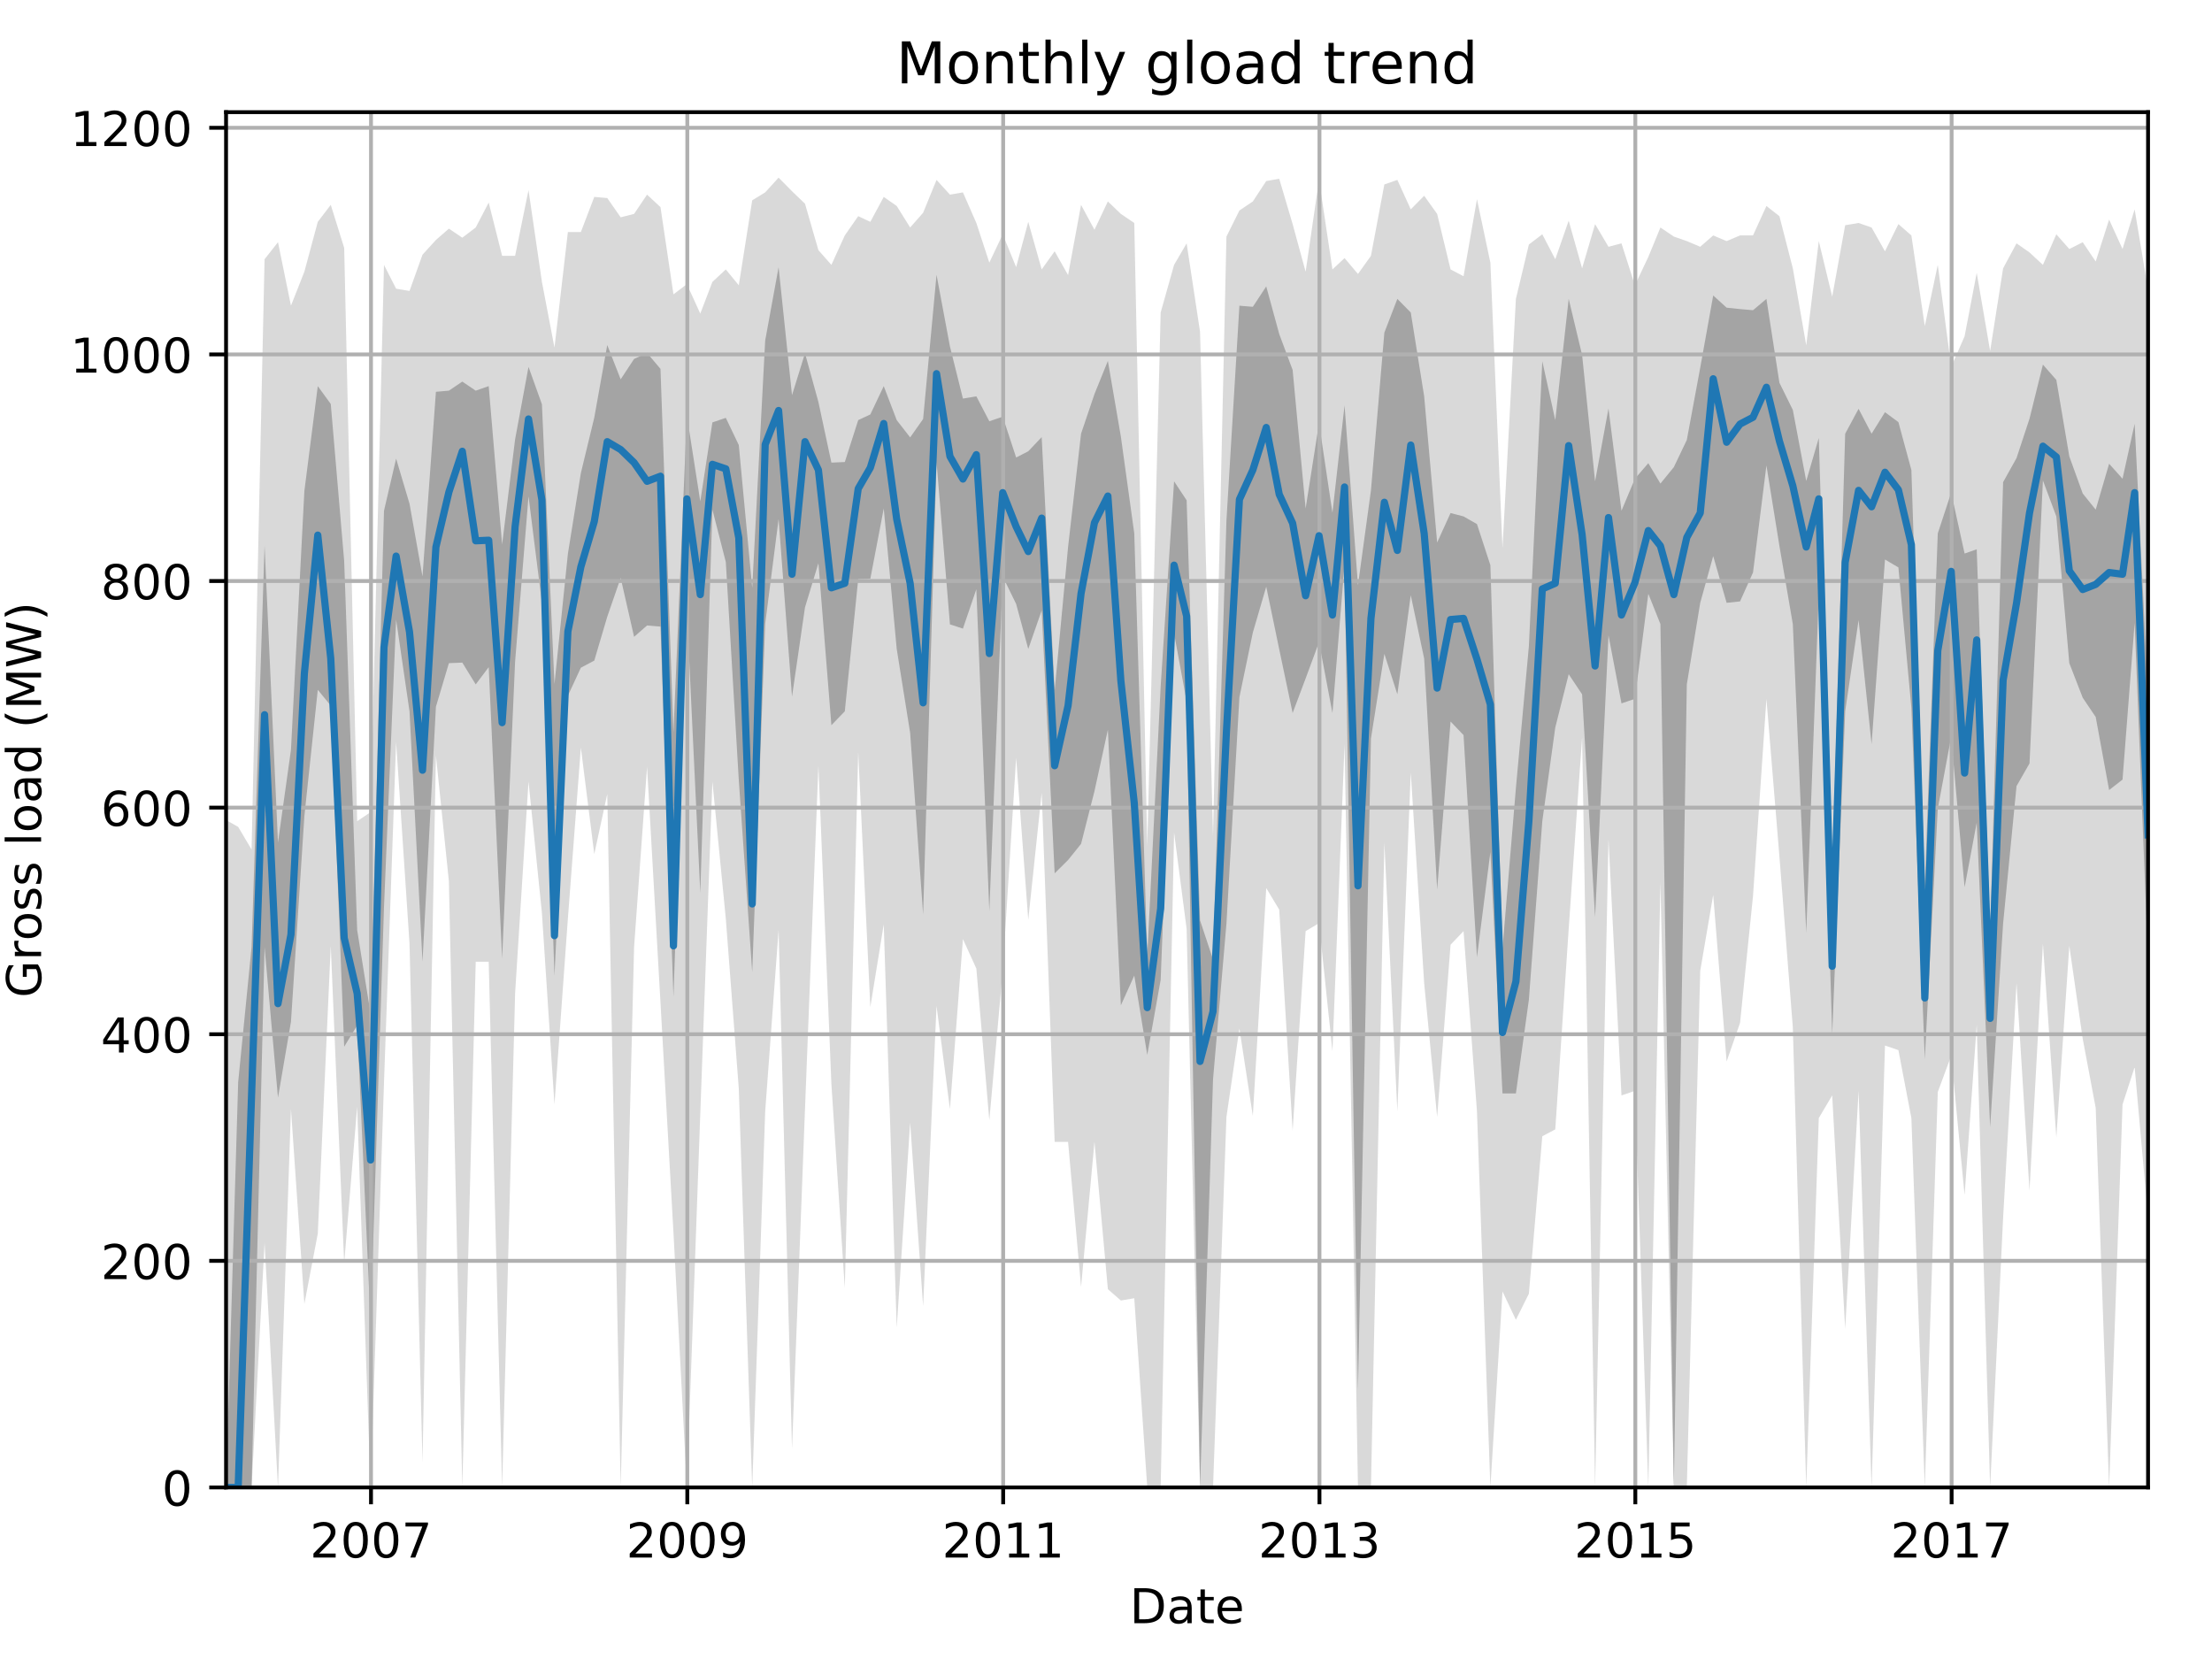 <?xml version="1.0" encoding="utf-8" standalone="no"?>
<!DOCTYPE svg PUBLIC "-//W3C//DTD SVG 1.1//EN"
  "http://www.w3.org/Graphics/SVG/1.1/DTD/svg11.dtd">
<!-- Created with matplotlib (http://matplotlib.org/) -->
<svg height="345.6pt" version="1.1" viewBox="0 0 460.8 345.6" width="460.8pt" xmlns="http://www.w3.org/2000/svg" xmlns:xlink="http://www.w3.org/1999/xlink">
 <defs>
  <style type="text/css">
*{stroke-linecap:butt;stroke-linejoin:round;}
  </style>
 </defs>
 <g id="figure_1">
  <g id="patch_1">
   <path d="M 0 345.6 
L 460.8 345.6 
L 460.8 0 
L 0 0 
z
" style="fill:none;"/>
  </g>
  <g id="axes_1">
   <g id="patch_2">
    <path d="M 47.092 309.863 
L 447.48 309.863 
L 447.48 23.365 
L 47.092 23.365 
z
" style="fill:none;"/>
   </g>
   <g id="PolyCollection_1">
    <path clip-path="url(#p8a9567e498)" d="M 47.092 170.839 
L 47.092 309.863 
L 49.616 309.863 
L 52.41 309.863 
L 55.114 258.88 
L 57.909 309.863 
L 60.613 231.028 
L 63.407 271.626 
L 66.201 256.992 
L 68.905 197.039 
L 71.7 263.129 
L 74.404 230.556 
L 77.198 309.863 
L 79.992 225.599 
L 82.516 154.553 
L 85.31 196.567 
L 88.014 304.671 
L 90.809 157.385 
L 93.513 183.585 
L 96.307 309.863 
L 99.101 200.344 
L 101.805 200.344 
L 104.6 309.863 
L 107.304 206.953 
L 110.098 162.814 
L 112.892 190.194 
L 115.506 230.084 
L 118.3 191.374 
L 121.004 155.733 
L 123.799 177.92 
L 126.503 165.411 
L 129.297 309.863 
L 132.091 197.275 
L 134.795 159.746 
L 137.59 208.841 
L 140.294 256.756 
L 143.088 309.863 
L 145.882 231.972 
L 148.406 162.814 
L 151.2 191.374 
L 153.904 226.779 
L 156.699 309.863 
L 159.403 231.5 
L 162.197 193.735 
L 164.991 301.838 
L 167.695 231.028 
L 170.49 159.51 
L 173.194 225.835 
L 175.988 268.321 
L 178.782 156.677 
L 181.306 209.785 
L 184.1 192.554 
L 186.804 276.583 
L 189.599 233.86 
L 192.303 272.098 
L 195.097 209.549 
L 197.891 231.028 
L 200.595 195.623 
L 203.389 201.76 
L 206.094 233.388 
L 208.888 202.232 
L 211.682 157.857 
L 214.206 191.61 
L 217 165.174 
L 219.704 237.873 
L 222.499 237.873 
L 225.203 268.085 
L 227.997 237.873 
L 230.791 268.557 
L 233.495 270.918 
L 236.289 270.446 
L 238.994 309.863 
L 241.788 309.863 
L 244.582 173.436 
L 247.196 193.499 
L 249.99 309.863 
L 252.694 309.863 
L 255.489 232.68 
L 258.193 214.27 
L 260.987 232.444 
L 263.781 185.001 
L 266.485 189.486 
L 269.28 235.513 
L 271.984 193.971 
L 274.778 192.318 
L 277.572 218.99 
L 280.096 155.025 
L 282.89 309.863 
L 285.594 309.863 
L 288.389 175.56 
L 291.093 231.5 
L 293.887 160.926 
L 296.681 204.828 
L 299.385 232.68 
L 302.179 196.803 
L 304.884 193.971 
L 307.678 231.5 
L 310.472 309.863 
L 312.996 269.03 
L 315.79 274.93 
L 318.494 269.502 
L 321.288 236.693 
L 323.993 235.277 
L 326.787 193.499 
L 329.581 153.609 
L 332.285 309.863 
L 335.079 174.852 
L 337.783 228.196 
L 340.578 227.251 
L 343.372 309.863 
L 345.896 183.821 
L 348.69 309.863 
L 351.394 309.863 
L 354.188 202.232 
L 356.892 186.418 
L 359.687 221.115 
L 362.481 213.089 
L 365.185 186.654 
L 367.979 145.584 
L 370.683 178.392 
L 373.478 214.034 
L 376.272 309.863 
L 378.886 232.916 
L 381.68 228.196 
L 384.384 276.819 
L 387.178 227.251 
L 389.883 309.863 
L 392.677 217.81 
L 395.471 218.754 
L 398.175 232.916 
L 400.969 309.863 
L 403.674 227.488 
L 406.468 219.934 
L 409.262 248.967 
L 411.786 213.561 
L 414.58 309.863 
L 417.284 253.687 
L 420.078 204.828 
L 422.783 248.023 
L 425.577 196.567 
L 428.371 236.929 
L 431.075 197.039 
L 433.869 216.394 
L 436.573 230.792 
L 439.368 309.863 
L 442.162 230.084 
L 444.686 222.295 
L 447.48 253.687 
L 447.48 60.375 
L 447.48 60.375 
L 444.686 43.617 
L 442.162 51.878 
L 439.368 45.741 
L 436.573 54.474 
L 433.869 50.462 
L 431.075 51.878 
L 428.371 48.81 
L 425.577 55.182 
L 422.783 52.586 
L 420.078 50.698 
L 417.284 55.891 
L 414.58 73.121 
L 411.786 56.835 
L 409.262 70.053 
L 406.468 76.426 
L 403.674 55.182 
L 400.969 67.928 
L 398.175 49.046 
L 395.471 46.685 
L 392.677 52.35 
L 389.883 47.393 
L 387.178 46.449 
L 384.384 46.921 
L 381.68 61.791 
L 378.886 50.226 
L 376.272 71.941 
L 373.478 55.891 
L 370.683 45.033 
L 367.979 42.909 
L 365.185 49.046 
L 362.481 49.046 
L 359.687 50.226 
L 356.892 49.046 
L 354.188 51.406 
L 351.394 50.226 
L 348.69 49.282 
L 345.896 47.393 
L 343.372 53.53 
L 340.578 59.431 
L 337.783 50.698 
L 335.079 51.406 
L 332.285 46.685 
L 329.581 55.891 
L 326.787 45.977 
L 323.993 54.002 
L 321.288 48.81 
L 318.494 50.934 
L 315.79 62.264 
L 312.996 114.191 
L 310.472 54.71 
L 307.678 41.492 
L 304.884 57.543 
L 302.179 56.127 
L 299.385 44.561 
L 296.681 40.784 
L 293.887 43.617 
L 291.093 37.48 
L 288.389 38.424 
L 285.594 53.294 
L 282.89 57.071 
L 280.096 53.766 
L 277.572 56.127 
L 274.778 37.48 
L 271.984 56.599 
L 269.28 46.685 
L 266.485 37.244 
L 263.781 37.716 
L 260.987 41.965 
L 258.193 43.853 
L 255.489 49.282 
L 252.694 174.144 
L 249.99 69.109 
L 247.196 50.698 
L 244.582 55.182 
L 241.788 65.096 
L 238.994 176.268 
L 236.289 46.449 
L 233.495 44.561 
L 230.791 41.965 
L 227.997 47.865 
L 225.203 42.673 
L 222.499 57.307 
L 219.704 52.35 
L 217 56.127 
L 214.206 46.213 
L 211.682 55.655 
L 208.888 48.81 
L 206.094 54.71 
L 203.389 46.449 
L 200.595 40.076 
L 197.891 40.548 
L 195.097 37.48 
L 192.303 44.325 
L 189.599 47.393 
L 186.804 42.909 
L 184.1 41.02 
L 181.306 46.213 
L 178.782 45.033 
L 175.988 49.046 
L 173.194 55.182 
L 170.49 52.114 
L 167.695 42.437 
L 164.991 39.84 
L 162.197 37.008 
L 159.403 40.076 
L 156.699 41.729 
L 153.904 59.431 
L 151.2 56.127 
L 148.406 58.723 
L 145.882 65.332 
L 143.088 59.195 
L 140.294 61.319 
L 137.59 43.145 
L 134.795 40.548 
L 132.091 44.561 
L 129.297 45.269 
L 126.503 41.256 
L 123.799 41.02 
L 121.004 48.337 
L 118.3 48.337 
L 115.506 72.413 
L 112.892 58.723 
L 110.098 39.604 
L 107.304 53.294 
L 104.6 53.294 
L 101.805 42.201 
L 99.101 47.393 
L 96.307 49.518 
L 93.513 47.629 
L 90.809 49.99 
L 88.014 53.058 
L 85.31 60.611 
L 82.516 60.139 
L 79.992 55.182 
L 77.198 169.187 
L 74.404 171.075 
L 71.7 51.642 
L 68.905 42.673 
L 66.201 46.213 
L 63.407 56.599 
L 60.613 63.68 
L 57.909 50.462 
L 55.114 54.002 
L 52.41 176.976 
L 49.616 172.255 
L 47.092 170.839 
z
" style="fill:#808080;fill-opacity:0.3;"/>
   </g>
   <g id="PolyCollection_2">
    <path clip-path="url(#p8a9567e498)" d="M 47.092 309.863 
L 47.092 309.863 
L 49.616 309.863 
L 52.41 309.863 
L 55.114 197.275 
L 57.909 228.668 
L 60.613 212.853 
L 63.407 170.013 
L 66.201 143.695 
L 68.905 147 
L 71.7 218.046 
L 74.404 213.621 
L 77.198 275.639 
L 79.992 189.014 
L 82.516 129.061 
L 85.31 148.18 
L 88.014 200.344 
L 90.809 147.236 
L 93.513 138.149 
L 96.307 138.031 
L 99.101 142.574 
L 101.805 138.975 
L 104.6 199.694 
L 107.304 137.853 
L 110.098 103.392 
L 112.892 125.58 
L 115.506 203.294 
L 118.3 144.935 
L 121.004 139.093 
L 123.799 137.617 
L 126.503 128.471 
L 129.297 120.387 
L 132.091 132.661 
L 134.795 130.3 
L 137.59 130.536 
L 140.294 207.661 
L 143.088 127.291 
L 145.882 186.004 
L 148.406 106.166 
L 151.2 117.082 
L 153.904 162.519 
L 156.699 202.527 
L 159.403 129.946 
L 162.197 108.113 
L 164.991 145.112 
L 167.695 126.524 
L 170.49 117.319 
L 173.194 151.071 
L 175.988 148.18 
L 178.782 120.623 
L 181.306 120.564 
L 184.1 105.93 
L 186.804 135.198 
L 189.599 152.665 
L 192.303 190.489 
L 195.097 96.252 
L 197.891 130.064 
L 200.595 130.949 
L 203.389 122.747 
L 206.094 189.781 
L 208.888 120.092 
L 211.682 125.816 
L 214.206 135.198 
L 217 127.173 
L 219.704 181.933 
L 222.499 179.159 
L 225.203 175.796 
L 227.997 164.82 
L 230.791 152.016 
L 233.495 209.431 
L 236.289 203.235 
L 238.994 219.757 
L 241.788 204.12 
L 244.582 131.953 
L 247.196 146.115 
L 249.99 309.863 
L 252.694 224.891 
L 255.489 192.436 
L 258.193 145.23 
L 260.987 131.776 
L 263.781 122.216 
L 266.485 135.257 
L 269.28 148.534 
L 271.984 141.335 
L 274.778 133.782 
L 277.572 148.534 
L 280.096 117.555 
L 282.89 289.683 
L 285.594 153.845 
L 288.389 136.201 
L 291.093 144.639 
L 293.887 123.986 
L 296.681 137.204 
L 299.385 185.296 
L 302.179 150.304 
L 304.884 153.137 
L 307.678 199.399 
L 310.472 177.507 
L 312.996 227.783 
L 315.79 227.783 
L 318.494 208.251 
L 321.288 171.075 
L 323.993 151.543 
L 326.787 140.45 
L 329.581 144.639 
L 332.285 191.079 
L 335.079 132.366 
L 337.783 146.528 
L 340.578 145.584 
L 343.372 123.691 
L 345.896 130.005 
L 348.69 309.863 
L 351.394 142.574 
L 354.188 125.58 
L 356.892 115.843 
L 359.687 125.58 
L 362.481 125.285 
L 365.185 119.266 
L 367.979 96.961 
L 370.683 113.719 
L 373.478 130.005 
L 376.272 194.325 
L 378.886 123.927 
L 381.68 215.45 
L 384.384 148.18 
L 387.178 129.179 
L 389.883 155.025 
L 392.677 116.551 
L 395.471 118.204 
L 398.175 147.472 
L 400.969 220.643 
L 403.674 168.479 
L 406.468 153.491 
L 409.262 184.824 
L 411.786 171.37 
L 414.58 234.805 
L 417.284 192.377 
L 420.078 163.758 
L 422.783 159.038 
L 425.577 100.088 
L 428.371 107.582 
L 431.075 138.149 
L 433.869 145.348 
L 436.573 149.36 
L 439.368 164.584 
L 442.162 162.401 
L 444.686 129.769 
L 447.48 200.167 
L 447.48 144.639 
L 447.48 144.639 
L 444.686 88.286 
L 442.162 99.734 
L 439.368 96.606 
L 436.573 106.166 
L 433.869 102.802 
L 431.075 95.072 
L 428.371 79.14 
L 425.577 75.953 
L 422.783 87.224 
L 420.078 95.426 
L 417.284 100.442 
L 414.58 193.971 
L 411.786 114.427 
L 409.262 115.312 
L 406.468 102.625 
L 403.674 111.123 
L 400.969 184.293 
L 398.175 97.905 
L 395.471 87.932 
L 392.677 85.867 
L 389.883 90.352 
L 387.178 85.159 
L 384.384 90.352 
L 381.68 182.405 
L 378.886 91.237 
L 376.272 100.206 
L 373.478 85.395 
L 370.683 79.73 
L 367.979 62.264 
L 365.185 64.624 
L 362.481 64.388 
L 359.687 64.093 
L 356.892 61.555 
L 354.188 76.603 
L 351.394 91.65 
L 348.69 97.315 
L 345.896 100.737 
L 343.372 96.488 
L 340.578 99.734 
L 337.783 106.402 
L 335.079 85.1 
L 332.285 100.265 
L 329.581 73.947 
L 326.787 62.264 
L 323.993 87.519 
L 321.288 75.245 
L 318.494 134.608 
L 315.79 164.171 
L 312.996 197.629 
L 310.472 117.732 
L 307.678 109.175 
L 304.884 107.582 
L 302.179 106.874 
L 299.385 113.011 
L 296.681 82.562 
L 293.887 65.096 
L 291.093 62.264 
L 288.389 69.286 
L 285.594 102.153 
L 282.89 121.921 
L 280.096 84.451 
L 277.572 106.815 
L 274.778 88.168 
L 271.984 105.93 
L 269.28 77.075 
L 266.485 69.581 
L 263.781 59.667 
L 260.987 63.916 
L 258.193 63.68 
L 255.489 108.467 
L 252.694 199.872 
L 249.99 191.728 
L 247.196 104.219 
L 244.582 100.265 
L 241.788 142.987 
L 238.994 199.104 
L 236.289 111.123 
L 233.495 90.942 
L 230.791 75.186 
L 227.997 82.09 
L 225.203 90.352 
L 222.499 113.955 
L 219.704 143.872 
L 217 91.06 
L 214.206 94.01 
L 211.682 95.308 
L 208.888 86.811 
L 206.094 87.755 
L 203.389 82.562 
L 200.595 83.035 
L 197.891 72.177 
L 195.097 57.248 
L 192.303 87.283 
L 189.599 91.119 
L 186.804 87.519 
L 184.1 80.438 
L 181.306 86.339 
L 178.782 87.519 
L 175.988 96.252 
L 173.194 96.37 
L 170.49 83.743 
L 167.695 73.593 
L 164.991 82.326 
L 162.197 55.655 
L 159.403 70.938 
L 156.699 122.452 
L 153.904 92.712 
L 151.2 87.047 
L 148.406 87.991 
L 145.882 104.455 
L 143.088 86.575 
L 140.294 152.606 
L 137.59 76.839 
L 134.795 73.534 
L 132.091 74.773 
L 129.297 79.022 
L 126.503 71.882 
L 123.799 86.988 
L 121.004 98.554 
L 118.3 115.371 
L 115.506 142.515 
L 112.892 84.215 
L 110.098 76.426 
L 107.304 91.532 
L 104.6 113.424 
L 101.805 80.438 
L 99.101 81.382 
L 96.307 79.494 
L 93.513 81.382 
L 90.809 81.618 
L 88.014 120.092 
L 85.31 104.927 
L 82.516 95.544 
L 79.992 106.402 
L 77.198 211.142 
L 74.404 193.735 
L 71.7 116.905 
L 68.905 84.156 
L 66.201 80.438 
L 63.407 102.271 
L 60.613 156.205 
L 57.909 175.501 
L 55.114 113.66 
L 52.41 197.275 
L 49.616 225.422 
L 47.092 309.863 
z
" style="fill:#808080;fill-opacity:0.6;"/>
   </g>
   <g id="matplotlib.axis_1">
    <g id="xtick_1">
     <g id="line2d_1">
      <path clip-path="url(#p8a9567e498)" d="M 77.288 309.863 
L 77.288 23.365 
" style="fill:none;stroke:#b0b0b0;stroke-linecap:square;stroke-width:0.8;"/>
     </g>
     <g id="line2d_2">
      <defs>
       <path d="M 0 0 
L 0 3.5 
" id="m3d90d6428c" style="stroke:#000000;stroke-width:0.8;"/>
      </defs>
      <g>
       <use style="stroke:#000000;stroke-width:0.8;" x="77.288" xlink:href="#m3d90d6428c" y="309.863"/>
      </g>
     </g>
     <g id="text_1">
      <!-- 2007 -->
      <defs>
       <path d="M 19.188 8.297 
L 53.609 8.297 
L 53.609 0 
L 7.328 0 
L 7.328 8.297 
Q 12.938 14.109 22.625 23.891 
Q 32.328 33.688 34.812 36.531 
Q 39.547 41.844 41.422 45.531 
Q 43.312 49.219 43.312 52.781 
Q 43.312 58.594 39.234 62.25 
Q 35.156 65.922 28.609 65.922 
Q 23.969 65.922 18.812 64.312 
Q 13.672 62.703 7.812 59.422 
L 7.812 69.391 
Q 13.766 71.781 18.938 73 
Q 24.125 74.219 28.422 74.219 
Q 39.75 74.219 46.484 68.547 
Q 53.219 62.891 53.219 53.422 
Q 53.219 48.922 51.531 44.891 
Q 49.859 40.875 45.406 35.406 
Q 44.188 33.984 37.641 27.219 
Q 31.109 20.453 19.188 8.297 
z
" id="DejaVuSans-32"/>
       <path d="M 31.781 66.406 
Q 24.172 66.406 20.328 58.906 
Q 16.5 51.422 16.5 36.375 
Q 16.5 21.391 20.328 13.891 
Q 24.172 6.391 31.781 6.391 
Q 39.453 6.391 43.281 13.891 
Q 47.125 21.391 47.125 36.375 
Q 47.125 51.422 43.281 58.906 
Q 39.453 66.406 31.781 66.406 
z
M 31.781 74.219 
Q 44.047 74.219 50.516 64.516 
Q 56.984 54.828 56.984 36.375 
Q 56.984 17.969 50.516 8.266 
Q 44.047 -1.422 31.781 -1.422 
Q 19.531 -1.422 13.062 8.266 
Q 6.594 17.969 6.594 36.375 
Q 6.594 54.828 13.062 64.516 
Q 19.531 74.219 31.781 74.219 
z
" id="DejaVuSans-30"/>
       <path d="M 8.203 72.906 
L 55.078 72.906 
L 55.078 68.703 
L 28.609 0 
L 18.312 0 
L 43.219 64.594 
L 8.203 64.594 
z
" id="DejaVuSans-37"/>
      </defs>
      <g transform="translate(64.563 324.462)scale(0.1 -0.1)">
       <use xlink:href="#DejaVuSans-32"/>
       <use x="63.623" xlink:href="#DejaVuSans-30"/>
       <use x="127.246" xlink:href="#DejaVuSans-30"/>
       <use x="190.869" xlink:href="#DejaVuSans-37"/>
      </g>
     </g>
    </g>
    <g id="xtick_2">
     <g id="line2d_3">
      <path clip-path="url(#p8a9567e498)" d="M 143.178 309.863 
L 143.178 23.365 
" style="fill:none;stroke:#b0b0b0;stroke-linecap:square;stroke-width:0.8;"/>
     </g>
     <g id="line2d_4">
      <g>
       <use style="stroke:#000000;stroke-width:0.8;" x="143.178" xlink:href="#m3d90d6428c" y="309.863"/>
      </g>
     </g>
     <g id="text_2">
      <!-- 2009 -->
      <defs>
       <path d="M 10.984 1.516 
L 10.984 10.5 
Q 14.703 8.734 18.5 7.812 
Q 22.312 6.891 25.984 6.891 
Q 35.75 6.891 40.891 13.453 
Q 46.047 20.016 46.781 33.406 
Q 43.953 29.203 39.594 26.953 
Q 35.25 24.703 29.984 24.703 
Q 19.047 24.703 12.672 31.312 
Q 6.297 37.938 6.297 49.422 
Q 6.297 60.641 12.938 67.422 
Q 19.578 74.219 30.609 74.219 
Q 43.266 74.219 49.922 64.516 
Q 56.594 54.828 56.594 36.375 
Q 56.594 19.141 48.406 8.859 
Q 40.234 -1.422 26.422 -1.422 
Q 22.703 -1.422 18.891 -0.688 
Q 15.094 0.047 10.984 1.516 
z
M 30.609 32.422 
Q 37.25 32.422 41.125 36.953 
Q 45.016 41.5 45.016 49.422 
Q 45.016 57.281 41.125 61.844 
Q 37.25 66.406 30.609 66.406 
Q 23.969 66.406 20.094 61.844 
Q 16.219 57.281 16.219 49.422 
Q 16.219 41.5 20.094 36.953 
Q 23.969 32.422 30.609 32.422 
z
" id="DejaVuSans-39"/>
      </defs>
      <g transform="translate(130.453 324.462)scale(0.1 -0.1)">
       <use xlink:href="#DejaVuSans-32"/>
       <use x="63.623" xlink:href="#DejaVuSans-30"/>
       <use x="127.246" xlink:href="#DejaVuSans-30"/>
       <use x="190.869" xlink:href="#DejaVuSans-39"/>
      </g>
     </g>
    </g>
    <g id="xtick_3">
     <g id="line2d_5">
      <path clip-path="url(#p8a9567e498)" d="M 208.978 309.863 
L 208.978 23.365 
" style="fill:none;stroke:#b0b0b0;stroke-linecap:square;stroke-width:0.8;"/>
     </g>
     <g id="line2d_6">
      <g>
       <use style="stroke:#000000;stroke-width:0.8;" x="208.978" xlink:href="#m3d90d6428c" y="309.863"/>
      </g>
     </g>
     <g id="text_3">
      <!-- 2011 -->
      <defs>
       <path d="M 12.406 8.297 
L 28.516 8.297 
L 28.516 63.922 
L 10.984 60.406 
L 10.984 69.391 
L 28.422 72.906 
L 38.281 72.906 
L 38.281 8.297 
L 54.391 8.297 
L 54.391 0 
L 12.406 0 
z
" id="DejaVuSans-31"/>
      </defs>
      <g transform="translate(196.253 324.462)scale(0.1 -0.1)">
       <use xlink:href="#DejaVuSans-32"/>
       <use x="63.623" xlink:href="#DejaVuSans-30"/>
       <use x="127.246" xlink:href="#DejaVuSans-31"/>
       <use x="190.869" xlink:href="#DejaVuSans-31"/>
      </g>
     </g>
    </g>
    <g id="xtick_4">
     <g id="line2d_7">
      <path clip-path="url(#p8a9567e498)" d="M 274.868 309.863 
L 274.868 23.365 
" style="fill:none;stroke:#b0b0b0;stroke-linecap:square;stroke-width:0.8;"/>
     </g>
     <g id="line2d_8">
      <g>
       <use style="stroke:#000000;stroke-width:0.8;" x="274.868" xlink:href="#m3d90d6428c" y="309.863"/>
      </g>
     </g>
     <g id="text_4">
      <!-- 2013 -->
      <defs>
       <path d="M 40.578 39.312 
Q 47.656 37.797 51.625 33 
Q 55.609 28.219 55.609 21.188 
Q 55.609 10.406 48.188 4.484 
Q 40.766 -1.422 27.094 -1.422 
Q 22.516 -1.422 17.656 -0.516 
Q 12.797 0.391 7.625 2.203 
L 7.625 11.719 
Q 11.719 9.328 16.594 8.109 
Q 21.484 6.891 26.812 6.891 
Q 36.078 6.891 40.938 10.547 
Q 45.797 14.203 45.797 21.188 
Q 45.797 27.641 41.281 31.266 
Q 36.766 34.906 28.719 34.906 
L 20.219 34.906 
L 20.219 43.016 
L 29.109 43.016 
Q 36.375 43.016 40.234 45.922 
Q 44.094 48.828 44.094 54.297 
Q 44.094 59.906 40.109 62.906 
Q 36.141 65.922 28.719 65.922 
Q 24.656 65.922 20.016 65.031 
Q 15.375 64.156 9.812 62.312 
L 9.812 71.094 
Q 15.438 72.656 20.344 73.438 
Q 25.25 74.219 29.594 74.219 
Q 40.828 74.219 47.359 69.109 
Q 53.906 64.016 53.906 55.328 
Q 53.906 49.266 50.438 45.094 
Q 46.969 40.922 40.578 39.312 
z
" id="DejaVuSans-33"/>
      </defs>
      <g transform="translate(262.143 324.462)scale(0.1 -0.1)">
       <use xlink:href="#DejaVuSans-32"/>
       <use x="63.623" xlink:href="#DejaVuSans-30"/>
       <use x="127.246" xlink:href="#DejaVuSans-31"/>
       <use x="190.869" xlink:href="#DejaVuSans-33"/>
      </g>
     </g>
    </g>
    <g id="xtick_5">
     <g id="line2d_9">
      <path clip-path="url(#p8a9567e498)" d="M 340.668 309.863 
L 340.668 23.365 
" style="fill:none;stroke:#b0b0b0;stroke-linecap:square;stroke-width:0.8;"/>
     </g>
     <g id="line2d_10">
      <g>
       <use style="stroke:#000000;stroke-width:0.8;" x="340.668" xlink:href="#m3d90d6428c" y="309.863"/>
      </g>
     </g>
     <g id="text_5">
      <!-- 2015 -->
      <defs>
       <path d="M 10.797 72.906 
L 49.516 72.906 
L 49.516 64.594 
L 19.828 64.594 
L 19.828 46.734 
Q 21.969 47.469 24.109 47.828 
Q 26.266 48.188 28.422 48.188 
Q 40.625 48.188 47.75 41.5 
Q 54.891 34.812 54.891 23.391 
Q 54.891 11.625 47.562 5.094 
Q 40.234 -1.422 26.906 -1.422 
Q 22.312 -1.422 17.547 -0.641 
Q 12.797 0.141 7.719 1.703 
L 7.719 11.625 
Q 12.109 9.234 16.797 8.062 
Q 21.484 6.891 26.703 6.891 
Q 35.156 6.891 40.078 11.328 
Q 45.016 15.766 45.016 23.391 
Q 45.016 31 40.078 35.438 
Q 35.156 39.891 26.703 39.891 
Q 22.75 39.891 18.812 39.016 
Q 14.891 38.141 10.797 36.281 
z
" id="DejaVuSans-35"/>
      </defs>
      <g transform="translate(327.943 324.462)scale(0.1 -0.1)">
       <use xlink:href="#DejaVuSans-32"/>
       <use x="63.623" xlink:href="#DejaVuSans-30"/>
       <use x="127.246" xlink:href="#DejaVuSans-31"/>
       <use x="190.869" xlink:href="#DejaVuSans-35"/>
      </g>
     </g>
    </g>
    <g id="xtick_6">
     <g id="line2d_11">
      <path clip-path="url(#p8a9567e498)" d="M 406.558 309.863 
L 406.558 23.365 
" style="fill:none;stroke:#b0b0b0;stroke-linecap:square;stroke-width:0.8;"/>
     </g>
     <g id="line2d_12">
      <g>
       <use style="stroke:#000000;stroke-width:0.8;" x="406.558" xlink:href="#m3d90d6428c" y="309.863"/>
      </g>
     </g>
     <g id="text_6">
      <!-- 2017 -->
      <g transform="translate(393.833 324.462)scale(0.1 -0.1)">
       <use xlink:href="#DejaVuSans-32"/>
       <use x="63.623" xlink:href="#DejaVuSans-30"/>
       <use x="127.246" xlink:href="#DejaVuSans-31"/>
       <use x="190.869" xlink:href="#DejaVuSans-37"/>
      </g>
     </g>
    </g>
    <g id="text_7">
     <!-- Date -->
     <defs>
      <path d="M 19.672 64.797 
L 19.672 8.109 
L 31.594 8.109 
Q 46.688 8.109 53.688 14.938 
Q 60.688 21.781 60.688 36.531 
Q 60.688 51.172 53.688 57.984 
Q 46.688 64.797 31.594 64.797 
z
M 9.812 72.906 
L 30.078 72.906 
Q 51.266 72.906 61.172 64.094 
Q 71.094 55.281 71.094 36.531 
Q 71.094 17.672 61.125 8.828 
Q 51.172 0 30.078 0 
L 9.812 0 
z
" id="DejaVuSans-44"/>
      <path d="M 34.281 27.484 
Q 23.391 27.484 19.188 25 
Q 14.984 22.516 14.984 16.5 
Q 14.984 11.719 18.141 8.906 
Q 21.297 6.109 26.703 6.109 
Q 34.188 6.109 38.703 11.406 
Q 43.219 16.703 43.219 25.484 
L 43.219 27.484 
z
M 52.203 31.203 
L 52.203 0 
L 43.219 0 
L 43.219 8.297 
Q 40.141 3.328 35.547 0.953 
Q 30.953 -1.422 24.312 -1.422 
Q 15.922 -1.422 10.953 3.297 
Q 6 8.016 6 15.922 
Q 6 25.141 12.172 29.828 
Q 18.359 34.516 30.609 34.516 
L 43.219 34.516 
L 43.219 35.406 
Q 43.219 41.609 39.141 45 
Q 35.062 48.391 27.688 48.391 
Q 23 48.391 18.547 47.266 
Q 14.109 46.141 10.016 43.891 
L 10.016 52.203 
Q 14.938 54.109 19.578 55.047 
Q 24.219 56 28.609 56 
Q 40.484 56 46.344 49.844 
Q 52.203 43.703 52.203 31.203 
z
" id="DejaVuSans-61"/>
      <path d="M 18.312 70.219 
L 18.312 54.688 
L 36.812 54.688 
L 36.812 47.703 
L 18.312 47.703 
L 18.312 18.016 
Q 18.312 11.328 20.141 9.422 
Q 21.969 7.516 27.594 7.516 
L 36.812 7.516 
L 36.812 0 
L 27.594 0 
Q 17.188 0 13.234 3.875 
Q 9.281 7.766 9.281 18.016 
L 9.281 47.703 
L 2.688 47.703 
L 2.688 54.688 
L 9.281 54.688 
L 9.281 70.219 
z
" id="DejaVuSans-74"/>
      <path d="M 56.203 29.594 
L 56.203 25.203 
L 14.891 25.203 
Q 15.484 15.922 20.484 11.062 
Q 25.484 6.203 34.422 6.203 
Q 39.594 6.203 44.453 7.469 
Q 49.312 8.734 54.109 11.281 
L 54.109 2.781 
Q 49.266 0.734 44.188 -0.344 
Q 39.109 -1.422 33.891 -1.422 
Q 20.797 -1.422 13.156 6.188 
Q 5.516 13.812 5.516 26.812 
Q 5.516 40.234 12.766 48.109 
Q 20.016 56 32.328 56 
Q 43.359 56 49.781 48.891 
Q 56.203 41.797 56.203 29.594 
z
M 47.219 32.234 
Q 47.125 39.594 43.094 43.984 
Q 39.062 48.391 32.422 48.391 
Q 24.906 48.391 20.391 44.141 
Q 15.875 39.891 15.188 32.172 
z
" id="DejaVuSans-65"/>
     </defs>
     <g transform="translate(235.335 338.14)scale(0.1 -0.1)">
      <use xlink:href="#DejaVuSans-44"/>
      <use x="77.002" xlink:href="#DejaVuSans-61"/>
      <use x="138.281" xlink:href="#DejaVuSans-74"/>
      <use x="177.49" xlink:href="#DejaVuSans-65"/>
     </g>
    </g>
   </g>
   <g id="matplotlib.axis_2">
    <g id="ytick_1">
     <g id="line2d_13">
      <path clip-path="url(#p8a9567e498)" d="M 47.092 309.863 
L 447.48 309.863 
" style="fill:none;stroke:#b0b0b0;stroke-linecap:square;stroke-width:0.8;"/>
     </g>
     <g id="line2d_14">
      <defs>
       <path d="M 0 0 
L -3.5 0 
" id="mbc3f89f410" style="stroke:#000000;stroke-width:0.8;"/>
      </defs>
      <g>
       <use style="stroke:#000000;stroke-width:0.8;" x="47.092" xlink:href="#mbc3f89f410" y="309.863"/>
      </g>
     </g>
     <g id="text_8">
      <!-- 0 -->
      <g transform="translate(33.73 313.663)scale(0.1 -0.1)">
       <use xlink:href="#DejaVuSans-30"/>
      </g>
     </g>
    </g>
    <g id="ytick_2">
     <g id="line2d_15">
      <path clip-path="url(#p8a9567e498)" d="M 47.092 262.657 
L 447.48 262.657 
" style="fill:none;stroke:#b0b0b0;stroke-linecap:square;stroke-width:0.8;"/>
     </g>
     <g id="line2d_16">
      <g>
       <use style="stroke:#000000;stroke-width:0.8;" x="47.092" xlink:href="#mbc3f89f410" y="262.657"/>
      </g>
     </g>
     <g id="text_9">
      <!-- 200 -->
      <g transform="translate(21.005 266.456)scale(0.1 -0.1)">
       <use xlink:href="#DejaVuSans-32"/>
       <use x="63.623" xlink:href="#DejaVuSans-30"/>
       <use x="127.246" xlink:href="#DejaVuSans-30"/>
      </g>
     </g>
    </g>
    <g id="ytick_3">
     <g id="line2d_17">
      <path clip-path="url(#p8a9567e498)" d="M 47.092 215.45 
L 447.48 215.45 
" style="fill:none;stroke:#b0b0b0;stroke-linecap:square;stroke-width:0.8;"/>
     </g>
     <g id="line2d_18">
      <g>
       <use style="stroke:#000000;stroke-width:0.8;" x="47.092" xlink:href="#mbc3f89f410" y="215.45"/>
      </g>
     </g>
     <g id="text_10">
      <!-- 400 -->
      <defs>
       <path d="M 37.797 64.312 
L 12.891 25.391 
L 37.797 25.391 
z
M 35.203 72.906 
L 47.609 72.906 
L 47.609 25.391 
L 58.016 25.391 
L 58.016 17.188 
L 47.609 17.188 
L 47.609 0 
L 37.797 0 
L 37.797 17.188 
L 4.891 17.188 
L 4.891 26.703 
z
" id="DejaVuSans-34"/>
      </defs>
      <g transform="translate(21.005 219.249)scale(0.1 -0.1)">
       <use xlink:href="#DejaVuSans-34"/>
       <use x="63.623" xlink:href="#DejaVuSans-30"/>
       <use x="127.246" xlink:href="#DejaVuSans-30"/>
      </g>
     </g>
    </g>
    <g id="ytick_4">
     <g id="line2d_19">
      <path clip-path="url(#p8a9567e498)" d="M 47.092 168.243 
L 447.48 168.243 
" style="fill:none;stroke:#b0b0b0;stroke-linecap:square;stroke-width:0.8;"/>
     </g>
     <g id="line2d_20">
      <g>
       <use style="stroke:#000000;stroke-width:0.8;" x="47.092" xlink:href="#mbc3f89f410" y="168.243"/>
      </g>
     </g>
     <g id="text_11">
      <!-- 600 -->
      <defs>
       <path d="M 33.016 40.375 
Q 26.375 40.375 22.484 35.828 
Q 18.609 31.297 18.609 23.391 
Q 18.609 15.531 22.484 10.953 
Q 26.375 6.391 33.016 6.391 
Q 39.656 6.391 43.531 10.953 
Q 47.406 15.531 47.406 23.391 
Q 47.406 31.297 43.531 35.828 
Q 39.656 40.375 33.016 40.375 
z
M 52.594 71.297 
L 52.594 62.312 
Q 48.875 64.062 45.094 64.984 
Q 41.312 65.922 37.594 65.922 
Q 27.828 65.922 22.672 59.328 
Q 17.531 52.734 16.797 39.406 
Q 19.672 43.656 24.016 45.922 
Q 28.375 48.188 33.594 48.188 
Q 44.578 48.188 50.953 41.516 
Q 57.328 34.859 57.328 23.391 
Q 57.328 12.156 50.688 5.359 
Q 44.047 -1.422 33.016 -1.422 
Q 20.359 -1.422 13.672 8.266 
Q 6.984 17.969 6.984 36.375 
Q 6.984 53.656 15.188 63.938 
Q 23.391 74.219 37.203 74.219 
Q 40.922 74.219 44.703 73.484 
Q 48.484 72.75 52.594 71.297 
z
" id="DejaVuSans-36"/>
      </defs>
      <g transform="translate(21.005 172.042)scale(0.1 -0.1)">
       <use xlink:href="#DejaVuSans-36"/>
       <use x="63.623" xlink:href="#DejaVuSans-30"/>
       <use x="127.246" xlink:href="#DejaVuSans-30"/>
      </g>
     </g>
    </g>
    <g id="ytick_5">
     <g id="line2d_21">
      <path clip-path="url(#p8a9567e498)" d="M 47.092 121.036 
L 447.48 121.036 
" style="fill:none;stroke:#b0b0b0;stroke-linecap:square;stroke-width:0.8;"/>
     </g>
     <g id="line2d_22">
      <g>
       <use style="stroke:#000000;stroke-width:0.8;" x="47.092" xlink:href="#mbc3f89f410" y="121.036"/>
      </g>
     </g>
     <g id="text_12">
      <!-- 800 -->
      <defs>
       <path d="M 31.781 34.625 
Q 24.75 34.625 20.719 30.859 
Q 16.703 27.094 16.703 20.516 
Q 16.703 13.922 20.719 10.156 
Q 24.75 6.391 31.781 6.391 
Q 38.812 6.391 42.859 10.172 
Q 46.922 13.969 46.922 20.516 
Q 46.922 27.094 42.891 30.859 
Q 38.875 34.625 31.781 34.625 
z
M 21.922 38.812 
Q 15.578 40.375 12.031 44.719 
Q 8.5 49.078 8.5 55.328 
Q 8.5 64.062 14.719 69.141 
Q 20.953 74.219 31.781 74.219 
Q 42.672 74.219 48.875 69.141 
Q 55.078 64.062 55.078 55.328 
Q 55.078 49.078 51.531 44.719 
Q 48 40.375 41.703 38.812 
Q 48.828 37.156 52.797 32.312 
Q 56.781 27.484 56.781 20.516 
Q 56.781 9.906 50.312 4.234 
Q 43.844 -1.422 31.781 -1.422 
Q 19.734 -1.422 13.25 4.234 
Q 6.781 9.906 6.781 20.516 
Q 6.781 27.484 10.781 32.312 
Q 14.797 37.156 21.922 38.812 
z
M 18.312 54.391 
Q 18.312 48.734 21.844 45.562 
Q 25.391 42.391 31.781 42.391 
Q 38.141 42.391 41.719 45.562 
Q 45.312 48.734 45.312 54.391 
Q 45.312 60.062 41.719 63.234 
Q 38.141 66.406 31.781 66.406 
Q 25.391 66.406 21.844 63.234 
Q 18.312 60.062 18.312 54.391 
z
" id="DejaVuSans-38"/>
      </defs>
      <g transform="translate(21.005 124.835)scale(0.1 -0.1)">
       <use xlink:href="#DejaVuSans-38"/>
       <use x="63.623" xlink:href="#DejaVuSans-30"/>
       <use x="127.246" xlink:href="#DejaVuSans-30"/>
      </g>
     </g>
    </g>
    <g id="ytick_6">
     <g id="line2d_23">
      <path clip-path="url(#p8a9567e498)" d="M 47.092 73.829 
L 447.48 73.829 
" style="fill:none;stroke:#b0b0b0;stroke-linecap:square;stroke-width:0.8;"/>
     </g>
     <g id="line2d_24">
      <g>
       <use style="stroke:#000000;stroke-width:0.8;" x="47.092" xlink:href="#mbc3f89f410" y="73.829"/>
      </g>
     </g>
     <g id="text_13">
      <!-- 1000 -->
      <g transform="translate(14.642 77.628)scale(0.1 -0.1)">
       <use xlink:href="#DejaVuSans-31"/>
       <use x="63.623" xlink:href="#DejaVuSans-30"/>
       <use x="127.246" xlink:href="#DejaVuSans-30"/>
       <use x="190.869" xlink:href="#DejaVuSans-30"/>
      </g>
     </g>
    </g>
    <g id="ytick_7">
     <g id="line2d_25">
      <path clip-path="url(#p8a9567e498)" d="M 47.092 26.622 
L 447.48 26.622 
" style="fill:none;stroke:#b0b0b0;stroke-linecap:square;stroke-width:0.8;"/>
     </g>
     <g id="line2d_26">
      <g>
       <use style="stroke:#000000;stroke-width:0.8;" x="47.092" xlink:href="#mbc3f89f410" y="26.622"/>
      </g>
     </g>
     <g id="text_14">
      <!-- 1200 -->
      <g transform="translate(14.642 30.422)scale(0.1 -0.1)">
       <use xlink:href="#DejaVuSans-31"/>
       <use x="63.623" xlink:href="#DejaVuSans-32"/>
       <use x="127.246" xlink:href="#DejaVuSans-30"/>
       <use x="190.869" xlink:href="#DejaVuSans-30"/>
      </g>
     </g>
    </g>
    <g id="text_15">
     <!-- Gross load (MW) -->
     <defs>
      <path d="M 59.516 10.406 
L 59.516 29.984 
L 43.406 29.984 
L 43.406 38.094 
L 69.281 38.094 
L 69.281 6.781 
Q 63.578 2.734 56.688 0.656 
Q 49.812 -1.422 42 -1.422 
Q 24.906 -1.422 15.25 8.562 
Q 5.609 18.562 5.609 36.375 
Q 5.609 54.25 15.25 64.234 
Q 24.906 74.219 42 74.219 
Q 49.125 74.219 55.547 72.453 
Q 61.969 70.703 67.391 67.281 
L 67.391 56.781 
Q 61.922 61.422 55.766 63.766 
Q 49.609 66.109 42.828 66.109 
Q 29.438 66.109 22.719 58.641 
Q 16.016 51.172 16.016 36.375 
Q 16.016 21.625 22.719 14.156 
Q 29.438 6.688 42.828 6.688 
Q 48.047 6.688 52.141 7.594 
Q 56.25 8.5 59.516 10.406 
z
" id="DejaVuSans-47"/>
      <path d="M 41.109 46.297 
Q 39.594 47.172 37.812 47.578 
Q 36.031 48 33.891 48 
Q 26.266 48 22.188 43.047 
Q 18.109 38.094 18.109 28.812 
L 18.109 0 
L 9.078 0 
L 9.078 54.688 
L 18.109 54.688 
L 18.109 46.188 
Q 20.953 51.172 25.484 53.578 
Q 30.031 56 36.531 56 
Q 37.453 56 38.578 55.875 
Q 39.703 55.766 41.062 55.516 
z
" id="DejaVuSans-72"/>
      <path d="M 30.609 48.391 
Q 23.391 48.391 19.188 42.75 
Q 14.984 37.109 14.984 27.297 
Q 14.984 17.484 19.156 11.844 
Q 23.344 6.203 30.609 6.203 
Q 37.797 6.203 41.984 11.859 
Q 46.188 17.531 46.188 27.297 
Q 46.188 37.016 41.984 42.703 
Q 37.797 48.391 30.609 48.391 
z
M 30.609 56 
Q 42.328 56 49.016 48.375 
Q 55.719 40.766 55.719 27.297 
Q 55.719 13.875 49.016 6.219 
Q 42.328 -1.422 30.609 -1.422 
Q 18.844 -1.422 12.172 6.219 
Q 5.516 13.875 5.516 27.297 
Q 5.516 40.766 12.172 48.375 
Q 18.844 56 30.609 56 
z
" id="DejaVuSans-6f"/>
      <path d="M 44.281 53.078 
L 44.281 44.578 
Q 40.484 46.531 36.375 47.5 
Q 32.281 48.484 27.875 48.484 
Q 21.188 48.484 17.844 46.438 
Q 14.5 44.391 14.5 40.281 
Q 14.5 37.156 16.891 35.375 
Q 19.281 33.594 26.516 31.984 
L 29.594 31.297 
Q 39.156 29.25 43.188 25.516 
Q 47.219 21.781 47.219 15.094 
Q 47.219 7.469 41.188 3.016 
Q 35.156 -1.422 24.609 -1.422 
Q 20.219 -1.422 15.453 -0.562 
Q 10.688 0.297 5.422 2 
L 5.422 11.281 
Q 10.406 8.688 15.234 7.391 
Q 20.062 6.109 24.812 6.109 
Q 31.156 6.109 34.562 8.281 
Q 37.984 10.453 37.984 14.406 
Q 37.984 18.062 35.516 20.016 
Q 33.062 21.969 24.703 23.781 
L 21.578 24.516 
Q 13.234 26.266 9.516 29.906 
Q 5.812 33.547 5.812 39.891 
Q 5.812 47.609 11.281 51.797 
Q 16.75 56 26.812 56 
Q 31.781 56 36.172 55.266 
Q 40.578 54.547 44.281 53.078 
z
" id="DejaVuSans-73"/>
      <path id="DejaVuSans-20"/>
      <path d="M 9.422 75.984 
L 18.406 75.984 
L 18.406 0 
L 9.422 0 
z
" id="DejaVuSans-6c"/>
      <path d="M 45.406 46.391 
L 45.406 75.984 
L 54.391 75.984 
L 54.391 0 
L 45.406 0 
L 45.406 8.203 
Q 42.578 3.328 38.25 0.953 
Q 33.938 -1.422 27.875 -1.422 
Q 17.969 -1.422 11.734 6.484 
Q 5.516 14.406 5.516 27.297 
Q 5.516 40.188 11.734 48.094 
Q 17.969 56 27.875 56 
Q 33.938 56 38.25 53.625 
Q 42.578 51.266 45.406 46.391 
z
M 14.797 27.297 
Q 14.797 17.391 18.875 11.75 
Q 22.953 6.109 30.078 6.109 
Q 37.203 6.109 41.297 11.75 
Q 45.406 17.391 45.406 27.297 
Q 45.406 37.203 41.297 42.844 
Q 37.203 48.484 30.078 48.484 
Q 22.953 48.484 18.875 42.844 
Q 14.797 37.203 14.797 27.297 
z
" id="DejaVuSans-64"/>
      <path d="M 31 75.875 
Q 24.469 64.656 21.281 53.656 
Q 18.109 42.672 18.109 31.391 
Q 18.109 20.125 21.312 9.062 
Q 24.516 -2 31 -13.188 
L 23.188 -13.188 
Q 15.875 -1.703 12.234 9.375 
Q 8.594 20.453 8.594 31.391 
Q 8.594 42.281 12.203 53.312 
Q 15.828 64.359 23.188 75.875 
z
" id="DejaVuSans-28"/>
      <path d="M 9.812 72.906 
L 24.516 72.906 
L 43.109 23.297 
L 61.812 72.906 
L 76.516 72.906 
L 76.516 0 
L 66.891 0 
L 66.891 64.016 
L 48.094 14.016 
L 38.188 14.016 
L 19.391 64.016 
L 19.391 0 
L 9.812 0 
z
" id="DejaVuSans-4d"/>
      <path d="M 3.328 72.906 
L 13.281 72.906 
L 28.609 11.281 
L 43.891 72.906 
L 54.984 72.906 
L 70.312 11.281 
L 85.594 72.906 
L 95.609 72.906 
L 77.297 0 
L 64.891 0 
L 49.516 63.281 
L 33.984 0 
L 21.578 0 
z
" id="DejaVuSans-57"/>
      <path d="M 8.016 75.875 
L 15.828 75.875 
Q 23.141 64.359 26.781 53.312 
Q 30.422 42.281 30.422 31.391 
Q 30.422 20.453 26.781 9.375 
Q 23.141 -1.703 15.828 -13.188 
L 8.016 -13.188 
Q 14.5 -2 17.703 9.062 
Q 20.906 20.125 20.906 31.391 
Q 20.906 42.672 17.703 53.656 
Q 14.5 64.656 8.016 75.875 
z
" id="DejaVuSans-29"/>
     </defs>
     <g transform="translate(8.563 207.835)rotate(-90)scale(0.1 -0.1)">
      <use xlink:href="#DejaVuSans-47"/>
      <use x="77.49" xlink:href="#DejaVuSans-72"/>
      <use x="118.572" xlink:href="#DejaVuSans-6f"/>
      <use x="179.754" xlink:href="#DejaVuSans-73"/>
      <use x="231.854" xlink:href="#DejaVuSans-73"/>
      <use x="283.953" xlink:href="#DejaVuSans-20"/>
      <use x="315.74" xlink:href="#DejaVuSans-6c"/>
      <use x="343.523" xlink:href="#DejaVuSans-6f"/>
      <use x="404.705" xlink:href="#DejaVuSans-61"/>
      <use x="465.984" xlink:href="#DejaVuSans-64"/>
      <use x="529.461" xlink:href="#DejaVuSans-20"/>
      <use x="561.248" xlink:href="#DejaVuSans-28"/>
      <use x="600.262" xlink:href="#DejaVuSans-4d"/>
      <use x="686.541" xlink:href="#DejaVuSans-57"/>
      <use x="785.418" xlink:href="#DejaVuSans-29"/>
     </g>
    </g>
   </g>
   <g id="line2d_27">
    <path clip-path="url(#p8a9567e498)" d="M 47.092 309.863 
L 49.616 309.863 
L 55.114 148.888 
L 57.909 209.077 
L 60.613 194.679 
L 63.407 140.273 
L 66.201 111.477 
L 68.905 137.204 
L 71.7 195.387 
L 74.404 206.953 
L 77.198 241.65 
L 79.992 134.844 
L 82.516 115.843 
L 85.31 131.658 
L 88.014 160.454 
L 90.809 113.955 
L 93.513 102.507 
L 96.307 94.01 
L 99.101 112.657 
L 101.805 112.539 
L 104.6 150.54 
L 107.304 109.706 
L 110.098 87.283 
L 112.892 104.16 
L 115.506 194.915 
L 118.3 131.54 
L 121.004 118.086 
L 123.799 108.644 
L 126.503 92.004 
L 129.297 93.656 
L 132.091 96.37 
L 134.795 100.265 
L 137.59 99.203 
L 140.294 197.039 
L 143.088 103.924 
L 145.882 123.868 
L 148.406 96.725 
L 151.2 97.669 
L 153.904 112.067 
L 156.699 188.306 
L 159.403 92.594 
L 162.197 85.513 
L 164.991 119.62 
L 167.695 92.004 
L 170.49 97.905 
L 173.194 122.452 
L 175.988 121.508 
L 178.782 101.799 
L 181.306 97.433 
L 184.1 88.227 
L 186.804 108.172 
L 189.599 121.508 
L 192.303 146.41 
L 195.097 77.842 
L 197.891 95.072 
L 200.595 99.793 
L 203.389 94.718 
L 206.094 136.142 
L 208.888 102.625 
L 211.682 109.706 
L 214.206 114.899 
L 217 107.936 
L 219.704 159.51 
L 222.499 147 
L 225.203 123.632 
L 227.997 108.88 
L 230.791 103.333 
L 233.495 141.807 
L 236.289 167.299 
L 238.994 209.903 
L 241.788 189.25 
L 244.582 117.732 
L 247.196 128.353 
L 249.99 221.115 
L 252.694 210.729 
L 255.489 152.429 
L 258.193 104.042 
L 260.987 97.905 
L 263.781 89.053 
L 266.485 102.979 
L 269.28 108.998 
L 271.984 124.104 
L 274.778 111.595 
L 277.572 128.117 
L 280.096 101.445 
L 282.89 184.529 
L 285.594 128.825 
L 288.389 104.632 
L 291.093 114.663 
L 293.887 92.712 
L 296.681 111.123 
L 299.385 143.341 
L 302.179 129.061 
L 304.884 128.825 
L 307.678 137.322 
L 310.472 146.764 
L 312.996 215.096 
L 315.79 204.474 
L 318.494 171.075 
L 321.288 122.688 
L 323.993 121.508 
L 326.787 92.83 
L 329.581 111.359 
L 332.285 138.739 
L 335.079 107.818 
L 337.783 128.117 
L 340.578 121.39 
L 343.372 110.533 
L 345.896 113.719 
L 348.69 123.868 
L 351.394 111.949 
L 354.188 106.874 
L 356.892 78.904 
L 359.687 92.122 
L 362.481 88.345 
L 365.185 86.929 
L 367.979 80.674 
L 370.683 91.886 
L 373.478 101.209 
L 376.272 113.955 
L 378.886 103.924 
L 381.68 201.288 
L 384.384 117.141 
L 387.178 102.153 
L 389.883 105.576 
L 392.677 98.377 
L 395.471 102.035 
L 398.175 113.483 
L 400.969 207.897 
L 403.674 135.552 
L 406.468 119.03 
L 409.262 161.044 
L 411.786 133.31 
L 414.58 212.145 
L 417.284 141.689 
L 420.078 125.639 
L 422.783 106.874 
L 425.577 92.948 
L 428.371 95.19 
L 431.075 118.912 
L 433.869 122.806 
L 436.573 121.744 
L 439.368 119.266 
L 442.162 119.62 
L 444.686 102.625 
L 447.48 173.908 
L 447.48 173.908 
" style="fill:none;stroke:#1f77b4;stroke-linecap:square;stroke-width:1.5;"/>
   </g>
   <g id="patch_3">
    <path d="M 47.092 309.863 
L 47.092 23.365 
" style="fill:none;stroke:#000000;stroke-linecap:square;stroke-linejoin:miter;stroke-width:0.8;"/>
   </g>
   <g id="patch_4">
    <path d="M 447.48 309.863 
L 447.48 23.365 
" style="fill:none;stroke:#000000;stroke-linecap:square;stroke-linejoin:miter;stroke-width:0.8;"/>
   </g>
   <g id="patch_5">
    <path d="M 47.092 309.863 
L 447.48 309.863 
" style="fill:none;stroke:#000000;stroke-linecap:square;stroke-linejoin:miter;stroke-width:0.8;"/>
   </g>
   <g id="patch_6">
    <path d="M 47.092 23.365 
L 447.48 23.365 
" style="fill:none;stroke:#000000;stroke-linecap:square;stroke-linejoin:miter;stroke-width:0.8;"/>
   </g>
   <g id="text_16">
    <!-- Monthly gload trend -->
    <defs>
     <path d="M 54.891 33.016 
L 54.891 0 
L 45.906 0 
L 45.906 32.719 
Q 45.906 40.484 42.875 44.328 
Q 39.844 48.188 33.797 48.188 
Q 26.516 48.188 22.312 43.547 
Q 18.109 38.922 18.109 30.906 
L 18.109 0 
L 9.078 0 
L 9.078 54.688 
L 18.109 54.688 
L 18.109 46.188 
Q 21.344 51.125 25.703 53.562 
Q 30.078 56 35.797 56 
Q 45.219 56 50.047 50.172 
Q 54.891 44.344 54.891 33.016 
z
" id="DejaVuSans-6e"/>
     <path d="M 54.891 33.016 
L 54.891 0 
L 45.906 0 
L 45.906 32.719 
Q 45.906 40.484 42.875 44.328 
Q 39.844 48.188 33.797 48.188 
Q 26.516 48.188 22.312 43.547 
Q 18.109 38.922 18.109 30.906 
L 18.109 0 
L 9.078 0 
L 9.078 75.984 
L 18.109 75.984 
L 18.109 46.188 
Q 21.344 51.125 25.703 53.562 
Q 30.078 56 35.797 56 
Q 45.219 56 50.047 50.172 
Q 54.891 44.344 54.891 33.016 
z
" id="DejaVuSans-68"/>
     <path d="M 32.172 -5.078 
Q 28.375 -14.844 24.75 -17.812 
Q 21.141 -20.797 15.094 -20.797 
L 7.906 -20.797 
L 7.906 -13.281 
L 13.188 -13.281 
Q 16.891 -13.281 18.938 -11.516 
Q 21 -9.766 23.484 -3.219 
L 25.094 0.875 
L 2.984 54.688 
L 12.5 54.688 
L 29.594 11.922 
L 46.688 54.688 
L 56.203 54.688 
z
" id="DejaVuSans-79"/>
     <path d="M 45.406 27.984 
Q 45.406 37.75 41.375 43.109 
Q 37.359 48.484 30.078 48.484 
Q 22.859 48.484 18.828 43.109 
Q 14.797 37.75 14.797 27.984 
Q 14.797 18.266 18.828 12.891 
Q 22.859 7.516 30.078 7.516 
Q 37.359 7.516 41.375 12.891 
Q 45.406 18.266 45.406 27.984 
z
M 54.391 6.781 
Q 54.391 -7.172 48.188 -13.984 
Q 42 -20.797 29.203 -20.797 
Q 24.469 -20.797 20.266 -20.094 
Q 16.062 -19.391 12.109 -17.922 
L 12.109 -9.188 
Q 16.062 -11.328 19.922 -12.344 
Q 23.781 -13.375 27.781 -13.375 
Q 36.625 -13.375 41.016 -8.766 
Q 45.406 -4.156 45.406 5.172 
L 45.406 9.625 
Q 42.625 4.781 38.281 2.391 
Q 33.938 0 27.875 0 
Q 17.828 0 11.672 7.656 
Q 5.516 15.328 5.516 27.984 
Q 5.516 40.672 11.672 48.328 
Q 17.828 56 27.875 56 
Q 33.938 56 38.281 53.609 
Q 42.625 51.219 45.406 46.391 
L 45.406 54.688 
L 54.391 54.688 
z
" id="DejaVuSans-67"/>
    </defs>
    <g transform="translate(186.696 17.365)scale(0.12 -0.12)">
     <use xlink:href="#DejaVuSans-4d"/>
     <use x="86.279" xlink:href="#DejaVuSans-6f"/>
     <use x="147.461" xlink:href="#DejaVuSans-6e"/>
     <use x="210.84" xlink:href="#DejaVuSans-74"/>
     <use x="250.049" xlink:href="#DejaVuSans-68"/>
     <use x="313.428" xlink:href="#DejaVuSans-6c"/>
     <use x="341.211" xlink:href="#DejaVuSans-79"/>
     <use x="400.391" xlink:href="#DejaVuSans-20"/>
     <use x="432.178" xlink:href="#DejaVuSans-67"/>
     <use x="495.654" xlink:href="#DejaVuSans-6c"/>
     <use x="523.438" xlink:href="#DejaVuSans-6f"/>
     <use x="584.619" xlink:href="#DejaVuSans-61"/>
     <use x="645.898" xlink:href="#DejaVuSans-64"/>
     <use x="709.375" xlink:href="#DejaVuSans-20"/>
     <use x="741.162" xlink:href="#DejaVuSans-74"/>
     <use x="780.371" xlink:href="#DejaVuSans-72"/>
     <use x="821.453" xlink:href="#DejaVuSans-65"/>
     <use x="882.977" xlink:href="#DejaVuSans-6e"/>
     <use x="946.355" xlink:href="#DejaVuSans-64"/>
    </g>
   </g>
  </g>
 </g>
 <defs>
  <clipPath id="p8a9567e498">
   <rect height="286.498" width="400.388" x="47.092" y="23.365"/>
  </clipPath>
 </defs>
</svg>
